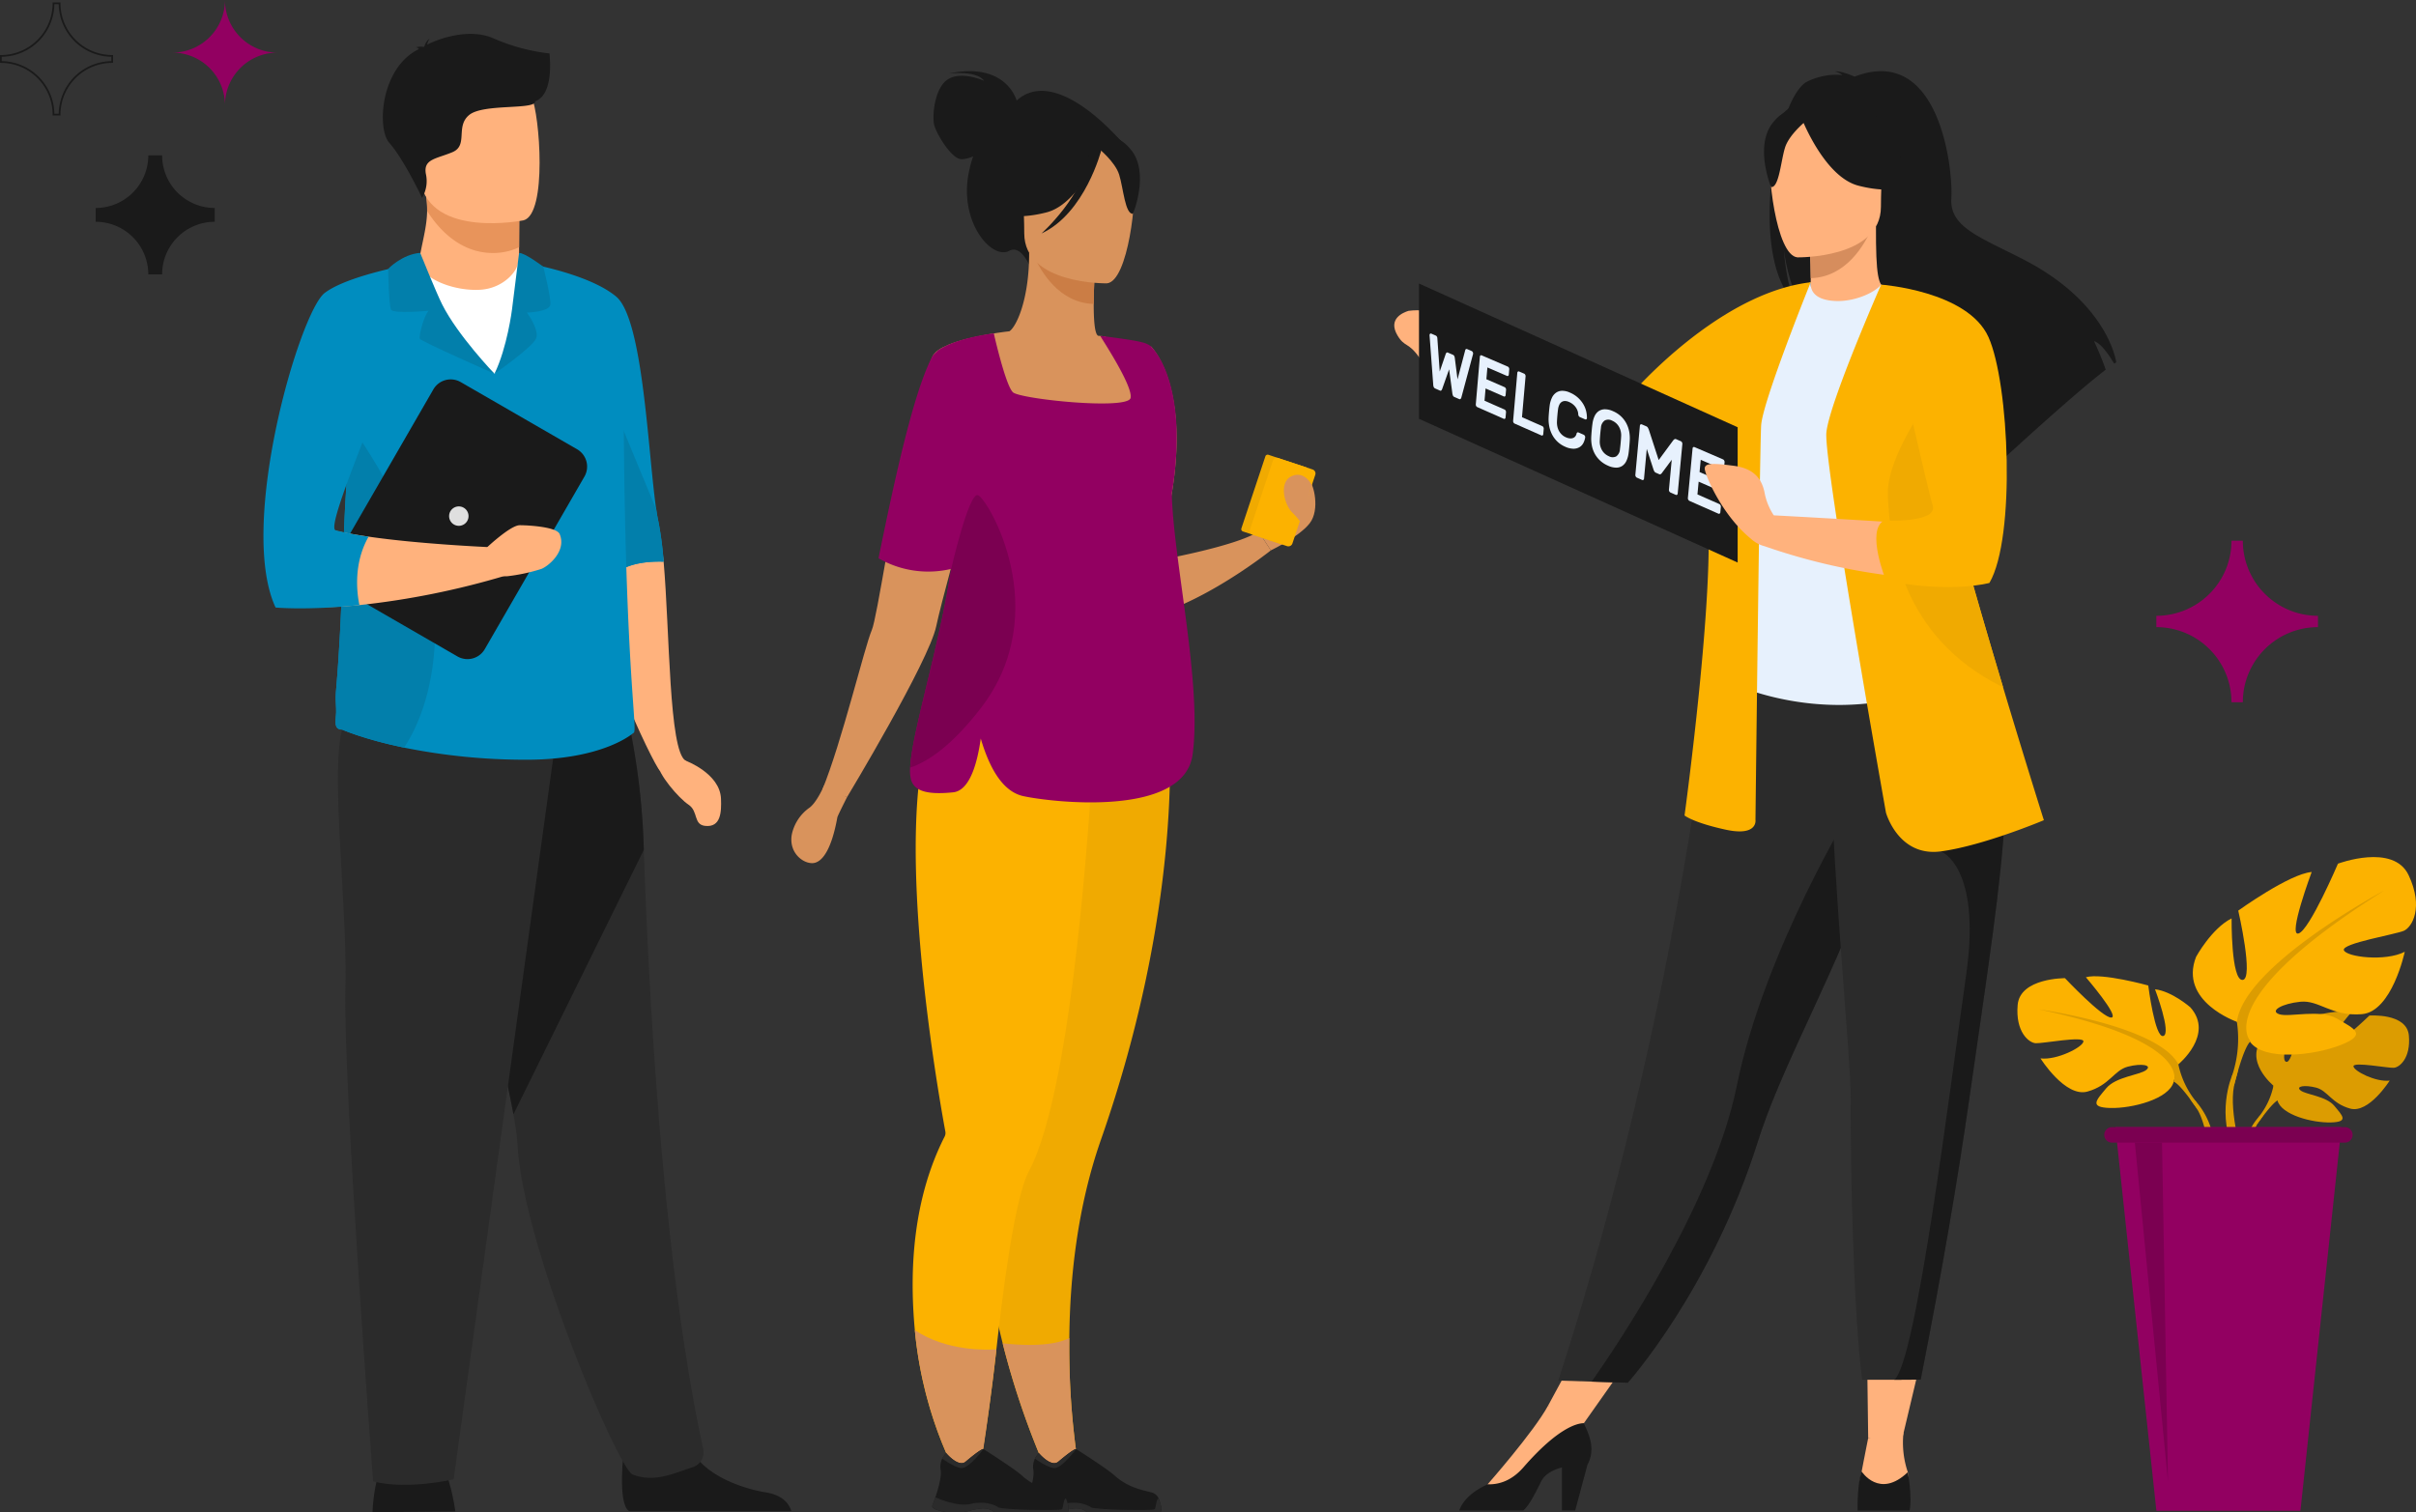 <svg xmlns="http://www.w3.org/2000/svg" width="684.258" height="428.393" viewBox="0 0 684.258 428.393">
  <rect x="0" y="0" width="684.258" height="428.393" fill="#333333" stroke="none"/>
  <g id="company-information" transform="translate(-140.75 -433.456)">
    <g id="Group_178" data-name="Group 178" transform="translate(141 433.456)">
      <path id="Path_31" data-name="Path 31" d="M169.706,97.6h3.913a14.9,14.9,0,0,0,14.9,14.9v3.913a14.9,14.9,0,0,0-14.9,14.9h-3.913a14.9,14.9,0,0,0-14.9-14.9v-3.913A14.9,14.9,0,0,0,169.706,97.6Z" transform="translate(-127.953 -53.581)" fill="#1a1a1a"/>
      <path id="Path_32" data-name="Path 32" d="M154.855,73.775h1.73a14.9,14.9,0,0,0,14.9,14.9v1.729a14.9,14.9,0,0,0-14.9,14.9h-1.73a14.9,14.9,0,0,0-14.9-14.9V88.678A14.9,14.9,0,0,0,154.855,73.775Z" transform="translate(-139.954 -72.838)" fill="none" stroke="#1a1a1a" stroke-miterlimit="10" stroke-width="0.5"/>
      <path id="Path_33" data-name="Path 33" d="M181.711,73.257h0a14.9,14.9,0,0,0,14.9,14.9h0a14.9,14.9,0,0,0-14.9,14.9h0a14.9,14.9,0,0,0-14.9-14.9h0A14.9,14.9,0,0,0,181.711,73.257Z" transform="translate(-118.249 -73.257)" fill="#920061"/>
    </g>
    <path id="Path_315" data-name="Path 315" d="M426.443,320.675h3.208a21.282,21.282,0,0,0,21.283,21.28v3.208a21.282,21.282,0,0,0-21.283,21.28h-3.208a21.28,21.28,0,0,0-21.28-21.28v-3.208A21.28,21.28,0,0,0,426.443,320.675Z" transform="translate(346.309 265.959)" fill="#920061"/>
    <g id="Group_1396" data-name="Group 1396" transform="translate(215.364 443.054)">
      <path id="Path_1994" data-name="Path 1994" d="M1057.334,1076.5l-.015,2.744s.748,8.581-9.82,9.834-18.572-3.347-18.286-9.968c.952-5.128,2-8.649,2.068-12.891a29.974,29.974,0,0,0-.376-5.139l20.475-.408,6.031.984Z" transform="translate(-984.929 -1016.051)" fill="#ffb27d"/>
      <path id="Path_1995" data-name="Path 1995" d="M1057.924,1061.657l-.078,14.844a17.332,17.332,0,0,1-7.381,1.628c-9.41,0-15.493-6.9-18.672-11.909a29.95,29.95,0,0,0-.376-5.139l20.475-.408Z" transform="translate(-985.441 -1016.051)" fill="#e8945b"/>
      <path id="Path_1996" data-name="Path 1996" d="M1057.639,1058.3s-26.223,5.3-29.271-11.084-8.485-26.73,8.13-30.806,21.039,1.569,23.387,6.789S1064.382,1056.5,1057.639,1058.3Z" transform="translate(-983.961 -1005.484)" fill="#ffb27d"/>
      <path id="Path_1997" data-name="Path 1997" d="M1065.444,1086.547s6.249,33.454,13.066,68.4c7.406,37.986,25.439,74.29,27,75.712,2.171,1.976,10.923-.562,7.36-2.72-4.748-2.874-4.472-36.548-6.215-56.379-.423-4.84-2.147-9.556-2.694-12.017-2.785-12.533-3.71-54.543-12.066-61.506S1065.444,1086.547,1065.444,1086.547Z" transform="translate(-993.317 -1022.04)" fill="#ffb27d"/>
      <path id="Path_1998" data-name="Path 1998" d="M1065.444,1086.547s3.6,19.281,8.319,43.856c1.495,7.8,3.1,16.128,4.746,24.545,6.679,13.091,12.411,21.991,14.181,20.316,3.611-3.409,9.953-3.83,13.967-3.7a98.107,98.107,0,0,0-1.463-11.275c-.221-.989-.427-2.178-.629-3.531-2.336-15.77-3.661-53.893-11.358-60.3C1084.851,1089.488,1065.444,1086.547,1065.444,1086.547Z" transform="translate(-993.317 -1022.04)" fill="#008dbf"/>
      <path id="Path_1999" data-name="Path 1999" d="M1076.269,1136.99c1.495,7.8,3.1,16.128,4.746,24.546,6.679,13.091,12.411,21.991,14.181,20.316,3.611-3.409,9.953-3.83,13.967-3.7a98.076,98.076,0,0,0-1.463-11.275c-.221-.989-.427-2.178-.629-3.531l-20.024-48.337Z" transform="translate(-995.823 -1028.627)" fill="#027fab"/>
      <path id="Path_2000" data-name="Path 2000" d="M1035.239,1542.835s-.981-7.635-3.25-12.173-16.712-1.65-16.712-1.65-2.888,2.476-3.507,14.03Z" transform="translate(-980.893 -1124.245)" fill="#1a1a1a"/>
      <path id="Path_2001" data-name="Path 2001" d="M1105.727,1539.867c-3.394-2.073-1.463-17.524-1.463-17.524s15.813-12.65,17.987-2.965,15.023,14.033,22.336,15.22c5.048.819,6.611,3.615,7.1,5.269Z" transform="translate(-1002.176 -1121.38)" fill="#1a1a1a"/>
      <path id="Path_2002" data-name="Path 2002" d="M1056.712,1365.378a72.778,72.778,0,0,1,1.161,8.542c1.47,28.672,28.566,91.978,32.62,93.508,6.273,2.368,11.722-.411,16.891-2.057a4.434,4.434,0,0,0,3.11-5.035c-11.225-51.6-15.351-125.908-16.851-169.9a199.618,199.618,0,0,0-4.562-37.465s-55.282-14.75-55.61,3.909C1033.18,1273.388,1051.782,1338.141,1056.712,1365.378Z" transform="translate(-985.915 -1059.28)" fill="#2b2b2b"/>
      <path id="Path_2003" data-name="Path 2003" d="M1056.712,1365.378l36.93-74.943a199.618,199.618,0,0,0-4.562-37.465s-55.282-14.75-55.61,3.909C1033.18,1273.388,1051.782,1338.141,1056.712,1365.378Z" transform="translate(-985.915 -1059.28)" fill="#1a1a1a"/>
      <path id="Path_2004" data-name="Path 2004" d="M1061.041,1257.777l-29.224,211.809s-12.834,3.095-22.815.62c0,0-8.555-112.65-7.843-139.885s-6.14-72.873,1.564-77.906S1061.041,1257.777,1061.041,1257.777Z" transform="translate(-977.944 -1060.114)" fill="#2b2b2b"/>
      <path id="Path_2005" data-name="Path 2005" d="M1001.519,1214.3c-.095,2.454-.654,4.535,1.8,4.57l46.053.7,26.676-3.2c1.584.028,3.728-8.926,3.626-91.556-.026-18.44-28.572-38.279-29.1-38.279l-.007.006c0,2.655-4.183,7.558-10.63,7.978-7.65.5-17.037-3.305-17.037-7.711a20.461,20.461,0,0,0-2.318,2.992c-3.819,5.564-11.513,19.133-16.424,42.751-3.878,18.653-.151,43.6-2.943,75.777C1001.01,1210.656,1001.579,1212.675,1001.519,1214.3Z" transform="translate(-978.44 -1022.038)" fill="#fff"/>
      <path id="Path_2006" data-name="Path 2006" d="M1000.023,1219.131s6.121,2.743,17.572,5.116a173.178,173.178,0,0,0,34.046,3.42c22.384.141,30.861-7.573,30.861-7.573,1.584.027-2.661-17.542-2.764-100.173-.025-18.439-29.333-33.383-29.858-33.383l-.007.006s.733,24.554-6.694,31.774c0,0-10.417-8.047-23.931-30.948-3.819,5.564-12.11,15.605-17.021,39.224-1,4.806-.4,15.987-.855,21.641-1.3,16.3-1.012,36.2-3.086,60.086-.2,2.323.1,4.388.037,6.016C998.228,1216.792,997.569,1219.1,1000.023,1219.131Z" transform="translate(-977.746 -1022.038)" fill="#008dbf"/>
      <path id="Path_2007" data-name="Path 2007" d="M1000.023,1233.052s6.121,2.743,17.572,5.116c3.6-5.494,8.143-15.409,8.771-31.034,1.064-26.423-24.037-60.451-24.037-60.451l-.957,15.474c-1.3,16.3-1.012,36.2-3.086,60.086-.2,2.323.1,4.388.037,6.016C998.228,1230.713,997.569,1233.016,1000.023,1233.052Z" transform="translate(-977.746 -1035.959)" fill="#027fab"/>
      <path id="Path_2008" data-name="Path 2008" d="M997.266,1181.679l28.213-48.867a5.673,5.673,0,0,1,7.748-2.075l32.962,19.031a5.672,5.672,0,0,1,2.077,7.748l-28.214,48.867a5.672,5.672,0,0,1-7.748,2.075l-32.962-19.03A5.672,5.672,0,0,1,997.266,1181.679Z" transform="translate(-977.36 -1032.092)" fill="#1a1a1a"/>
      <path id="Path_2009" data-name="Path 2009" d="M978.588,1183.308s6,2.176,20.976.638a228.489,228.489,0,0,0,41.173-8.291l-4.772-8.149s-19.51-.86-33.8-2.953c-3.558-.519-8.1-1.286-10.634-1.964-3.107-.832,13.626-39.747,21.406-62.732,1.857-5.484,3.278-10.052,3.909-12.964,0,0-1.359.22-3.494.64-6.056,1.194-16.581,6.988-21.821,10.95C984.445,1103.841,967.737,1159.956,978.588,1183.308Z" transform="translate(-972.387 -1022.12)" fill="#ffb27d"/>
      <path id="Path_2010" data-name="Path 2010" d="M1053.953,1189.919s6.61-6.19,9.164-6.19,10.442.469,11.314,2.484c2.058,4.748-3.075,9.073-5.178,9.9a50.469,50.469,0,0,1-9.592,2.062C1057.408,1198.378,1051.849,1197.141,1053.953,1189.919Z" transform="translate(-990.549 -1044.534)" fill="#ffb27d"/>
      <path id="Path_2011" data-name="Path 2011" d="M975.029,1184.8s8.762.855,23.741-.683c-.827-4.07-1.594-12.018,2.6-19.392a85.376,85.376,0,0,1-9.322-1.8c-3.107-.832,13.265-37.471,21.045-60.456a101.7,101.7,0,0,0,0-14.849l-.536.081c-6.056,1.194-18.364,4-23.6,7.966C981.869,1101.026,964.179,1161.446,975.029,1184.8Z" transform="translate(-971.594 -1022.289)" fill="#008dbf"/>
      <path id="Path_2012" data-name="Path 2012" d="M1047.664,1117.576s-20.838-9.182-21.148-9.9,1.031-6.293,2.475-7.943c0,0-10.006.928-10.625-.31s-.825-11.555-.825-11.555,3.92-4.126,9.079-4.539c0,0,4.516,11.2,6.189,14.546C1037.245,1106.744,1047.664,1117.576,1047.664,1117.576Z" transform="translate(-982.229 -1021.294)" fill="#027fab"/>
      <path id="Path_2013" data-name="Path 2013" d="M1061.688,1099.433s-1.341,10.729-4.952,18.156c0,0,10.883-7.583,11.812-10.058s-2.631-7.273-2.631-7.273,6.5-.154,6.654-2.321-2.012-10.677-2.012-10.677-5.314-4.029-6.862-3.874Z" transform="translate(-991.301 -1021.307)" fill="#027fab"/>
      <path id="Path_2014" data-name="Path 2014" d="M1062.8,1008.16a54.951,54.951,0,0,1-15.939-4.312c-7-3.044-15.833.308-18.7,1.818a4.256,4.256,0,0,1,.7-1.725,3.848,3.848,0,0,0-1.477,2.189c-.132.1-.192.164-.158.188a4.937,4.937,0,0,0-2.4.154s.656-.093.891.329a.414.414,0,0,0,.1.115c-10.92,5.277-11.929,22.536-8.415,26.529,4.229,4.8,9.3,15.625,9.3,15.625a9.277,9.277,0,0,0,1.081-6.785c-.769-4.229,2.882-4.229,7.495-6.151s.769-7.3,4.8-10.57,18.835-1.345,18.642-3.844C1064.226,1019.721,1062.8,1008.723,1062.8,1008.16Z" transform="translate(-981.781 -1002.612)" fill="#1a1a1a"/>
      <path id="Path_2015" data-name="Path 2015" d="M1042.765,1176.795a2.75,2.75,0,1,1-2.75,2.751A2.751,2.751,0,0,1,1042.765,1176.795Z" transform="translate(-987.431 -1042.929)" fill="#dfdfdf"/>
      <path id="Path_2027" data-name="Path 2027" d="M1124.755,1270.237s9.75,3.563,10.031,10.782c.147,3.766-.023,8.185-4.5,7.688-3.375-.376-1.876-4.125-4.689-6s-8.624-8.626-8.812-11.813S1124.755,1270.237,1124.755,1270.237Z" transform="translate(-1005.2 -1064.337)" fill="#ffb27d"/>
    </g>
    <g id="Group_1410" data-name="Group 1410" transform="translate(364.871 453.624)">
      <path id="Path_2058" data-name="Path 2058" d="M1821.364,1053.79c3.916-2.4,10.169.467,10.169.467-2.162-3.039-10.053-2.046-10.053-2.046,15.716-3.343,19,6.705,19.269,7.646,11.4-10.288,29.652,11.643,29.652,11.643l-26.191,34.718s-2.39-5.522-5.546-3.8c-4.92,2.689-14.438-8.191-11.4-22.5a37.757,37.757,0,0,1,1.164-4.258,8.476,8.476,0,0,1-3.267.809c-2.863,0-7.189-7.306-7.773-9.761S1817.447,1056.185,1821.364,1053.79Z" transform="translate(-1776.941 -1051.533)" fill="#1a1a1a"/>
      <path id="Path_2061" data-name="Path 2061" d="M1879.61,1223.85c17.671.538,43.108-19.81,43.108-19.81l-3.481-5.354c-6.425,4.281-29.184,8.3-29.184,8.3,1.594-5.15,2.816-9.912,3.723-14.306,6.177-29.859-2.044-42.759-4.437-45.759a7.424,7.424,0,0,0-.622-.711s-.073.209-.206.606c-.294.856-.876,2.583-1.646,4.96C1881.116,1169.485,1864.843,1223.4,1879.61,1223.85Z" transform="translate(-1786.918 -1068.288)" fill="#d9935c"/>
      <path id="Path_2062" data-name="Path 2062" d="M1815.83,1246.623c8.195-18.379,12.116-23.577,12.252-29.359.109-4.574-2.147-9.508-6.526-21.606a45.008,45.008,0,0,1-2.181-8.746c-3.464-23.325,10.023-48.539,18.406-50.255,2.332-.616,6.287-9.042,6.238-22.616l1.051.207,17.652,3.495s-.4,5.556-.414,10.789c-.012,4.361.252,8.495,1.24,9.016,1.271.114,2.02.191,2.02.191s14.718,20.44,15.956,39.451-11.786,27.268.1,65.259C1893.756,1281.246,1811.3,1256.779,1815.83,1246.623Z" transform="translate(-1776.666 -1062.595)" fill="#d9935c"/>
      <path id="Path_2063" data-name="Path 2063" d="M1869.048,1117.786s-.4,5.556-.414,10.789c-9.877-.278-15.1-9.289-17.237-14.284Z" transform="translate(-1782.992 -1062.639)" fill="#cb7d45"/>
      <path id="Path_2064" data-name="Path 2064" d="M1847.768,1104.157s-5.176-8.178-6.419-15.172c-.887-4.993,1.656-23.5,20.255-20.837a25.277,25.277,0,0,1,10.479,3.963c4.038,2.727,9.866,8.615,3.349,24.765l-1.692,5.456Z" transform="translate(-1781.187 -1054.427)" fill="#1a1a1a"/>
      <path id="Path_2065" data-name="Path 2065" d="M1871.767,1116.079s-23.371.385-23.388-14.172-3.043-24.312,11.878-25.174,17.827,4.691,19.013,9.548S1877.845,1115.6,1871.767,1116.079Z" transform="translate(-1782.412 -1055.977)" fill="#d9935c"/>
      <path id="Path_2066" data-name="Path 2066" d="M1869.286,1075.556s-6.4,17.079-16.219,19.6-14.081-.105-14.081-.105a90.085,90.085,0,0,0,5.255-19.231S1864.458,1067.427,1869.286,1075.556Z" transform="translate(-1780.796 -1055.157)" fill="#1a1a1a"/>
      <path id="Path_2067" data-name="Path 2067" d="M1873.874,1077.405s4.778,3.813,5.943,7.52,1.69,11.338,3.913,11.079c0,0,4.82-11.609-.6-18.175C1877.389,1070.865,1873.874,1077.405,1873.874,1077.405Z" transform="translate(-1786.97 -1055.618)" fill="#1a1a1a"/>
      <path id="Path_2068" data-name="Path 2068" d="M1839.878,1452.544a230.883,230.883,0,0,0,14.73,41.321l7.707-.534a217.943,217.943,0,0,1-3.562-42.273c.153-16.984,2.253-37.056,8.964-56.22,23.06-65.86,19.334-113.791,19.334-113.791l-43.365,5.072-2.02.238c-.181,19.915-.7,46.955-1.145,68.1-.4,19.016-.747,33.261-.747,33.261C1831.436,1405.672,1834.465,1431.018,1839.878,1452.544Z" transform="translate(-1780.02 -1092.151)" fill="#f0aa01"/>
      <path id="Path_2069" data-name="Path 2069" d="M1778.938,1270.915l7.016,2.1s23.144-38.4,25.249-48.394c.686-3.253,2.37-9.763,4.333-17.056,4.065-15.1,9.309-33.586,9.309-33.586l1.727-7.482,5.893-25.515s-11.281,1.153-17.88,3.912c-2.184.912-3.852,2-4.433,3.277-4.848,10.659-9.687,37.558-13.089,56.747-1.9,10.694-3.342,19-4.1,20.755C1790.862,1230.585,1784.432,1257.588,1778.938,1270.915Z" transform="translate(-1770.169 -1067.364)" fill="#d9935c"/>
      <path id="Path_2070" data-name="Path 2070" d="M1810.65,1446.845c2.494,26.61,13.472,43.818,13.472,43.818l3.681,2.676s3.484-18.748,5.951-41.053c2.35-21.2,5.57-43.634,9.213-50.482,14.462-27.156,18.815-129.673,18.815-129.673l-43.968-2.182c-4.421,7.434-6.35,19.628-6.806,33.491-1.157,34.987,7.068,80.609,8.3,87.208a.027.027,0,0,0,0,.016,2.306,2.306,0,0,1-.289,1.475C1810.272,1409.455,1809.007,1429.266,1810.65,1446.845Z" transform="translate(-1775.672 -1090.187)" fill="#fcb200"/>
      <path id="Path_2071" data-name="Path 2071" d="M1871.308,1077.7s-4.559,17.884-16.951,23.613c0,0,12.392-10.989,13.443-22.8S1871.308,1077.7,1871.308,1077.7Z" transform="translate(-1783.516 -1055.341)" fill="#1a1a1a"/>
      <path id="Path_2072" data-name="Path 2072" d="M1777.55,1297.433s-2.133,5.026-4.354,6.429a12.43,12.43,0,0,0-4.792,7.482c-.847,4.978,2.969,8.065,5.773,8.065s5.488-3.825,7.137-12.96c.091-.5,2.753-5.743,2.753-5.743Z" transform="translate(-1768.283 -1095.051)" fill="#d9935c"/>
      <path id="Path_2073" data-name="Path 2073" d="M1807.245,1264.8a10.457,10.457,0,0,0,.273,3.514c.936,2.945,4.149,4.285,11.916,3.482,4.747-.495,6.863-8.451,7.807-15.237q4.278,14.566,12,16.305c7.53,1.675,45.514,6.293,48-11.764,2.735-19.859-5.453-55.024-5.9-73.983a93.816,93.816,0,0,0,1.377-17.57c-.318-13.507-4.281-21.077-7.328-24.125-.864-.662-1.728-1.077-5.194-1.671-1.77-.3-4.225-.65-7.7-1.108a13.126,13.126,0,0,0-1.388-.109c.643,1.149,9.246,14.176,8.575,17.526-.7,3.507-31.212.349-33.317-1.579s-5.434-16.7-5.434-16.7-10.8,1.181-16.089,5.025c0,0,.021.024.057.068a4.438,4.438,0,0,0-1.389,1.461c-5.639,10.735-11.269,37.827-15.229,57.152a28.144,28.144,0,0,0,20.586,3.016C1815.466,1230.766,1807.751,1254.662,1807.245,1264.8Z" transform="translate(-1773.592 -1067.505)" fill="#920061"/>
      <path id="Path_2074" data-name="Path 2074" d="M1929.055,1206.894c.268-.671,3.615-10.577,6.158-11.916s7.229-2.811,8.3-2.276,3.079,8.032,0,11.914-10.976,7.631-10.976,7.631Z" transform="translate(-1796.736 -1076.496)" fill="#d9935c"/>
      <g id="Group_1407" data-name="Group 1407" transform="translate(127.428 108.636)">
        <path id="Path_2076" data-name="Path 2076" d="M1923.576,1205.283l10.714,3.568a.678.678,0,0,0,.859-.431l6.8-20.431a.68.68,0,0,0-.43-.859l-10.715-3.568a.679.679,0,0,0-.858.43l-6.8,20.431A.679.679,0,0,0,1923.576,1205.283Z" transform="translate(-1923.112 -1183.529)" fill="#f0aa01"/>
        <path id="Path_2077" data-name="Path 2077" d="M1926.882,1206.4l9.718,3.237a1.205,1.205,0,0,0,1.523-.762l6.471-19.437a1.2,1.2,0,0,0-.762-1.522l-9.718-3.236a1.2,1.2,0,0,0-1.522.762l-6.472,19.435A1.2,1.2,0,0,0,1926.882,1206.4Z" transform="translate(-1923.633 -1183.722)" fill="#fcb200"/>
      </g>
      <path id="Path_2078" data-name="Path 2078" d="M1810.783,1484.883c2.494,26.61,13.472,43.818,13.472,43.818l3.748,3.413s3.417-19.484,5.884-41.79C1831.288,1490.514,1819.835,1490.931,1810.783,1484.883Z" transform="translate(-1775.805 -1128.225)" fill="#d9935c"/>
      <path id="Path_2079" data-name="Path 2079" d="M1841.012,1489.1a230.88,230.88,0,0,0,14.73,41.321l7.707-.534a217.941,217.941,0,0,1-3.562-42.273C1857.273,1488.932,1851.875,1490.27,1841.012,1489.1Z" transform="translate(-1781.155 -1128.708)" fill="#d9935c"/>
      <g id="Group_1408" data-name="Group 1408" transform="translate(66.15 390.341)">
        <path id="Path_2080" data-name="Path 2080" d="M1852.658,1543.643h4.92c1.648-.259,2.866-.736,4.556-.956,2.567-.337,3.749.715,3.983.956.031.033.046.05.046.05h20.9c.526-.75.021-2.489-.474-3.77a2.971,2.971,0,0,0-1.956-1.788c-2.216-.641-6.586-1.214-10.588-4.836-2.251-2.033-10.87-7.481-10.87-7.481l-.047-.009c-.189,0-1.09.279-5.011,3.591-2.026,1.707-5.48-2.413-5.48-2.413a4.912,4.912,0,0,0-1.134,1.536,5.2,5.2,0,0,0-.449,3.209c.312,1.883-.694,5.383-1.5,7.75-.487,1.434-.9,2.452-.9,2.452S1848.425,1543.115,1852.658,1543.643Z" transform="translate(-1848.657 -1525.809)" fill="#1a1a1a"/>
        <path id="Path_2081" data-name="Path 2081" d="M1852.115,1528.522c1.176.827,3.655,2.458,5.3,2.672,2.219.291,6.372-5.377,6.372-5.377l-.047-.009c-.189,0-1.09.279-5.011,3.591-2.026,1.707-5.48-2.413-5.48-2.413A4.912,4.912,0,0,0,1852.115,1528.522Z" transform="translate(-1849.269 -1525.809)" fill="#2b2b2b"/>
        <path id="Path_2082" data-name="Path 2082" d="M1852.658,1546.583h4.92c1.648-.259,2.866-.736,4.556-.956,2.567-.337,3.749.715,3.983.956.031.033.046.05.046.05h20.9c.526-.75.021-2.489-.474-3.77-.634-.565-.813,2.451-1.164,2.932s-17.051.175-18.015-.526-3.857-1.928-7.89-.964c-3.51.839-8.682-1.311-9.963-1.883-.487,1.434-.9,2.452-.9,2.452S1848.425,1546.055,1852.658,1546.583Z" transform="translate(-1848.657 -1528.749)" fill="#2b2b2b"/>
      </g>
      <g id="Group_1409" data-name="Group 1409" transform="translate(39.895 390.341)">
        <path id="Path_2083" data-name="Path 2083" d="M1820.756,1543.643h4.92c1.649-.259,2.864-.736,4.555-.956,2.567-.337,3.749.715,3.984.956.031.033.045.05.045.05h20.9c.527-.75.021-2.489-.473-3.77a2.975,2.975,0,0,0-1.956-1.788c-2.217-.641-6.587-1.214-10.588-4.836-2.253-2.033-10.871-7.481-10.871-7.481l-.045-.009c-.191,0-1.091.279-5.012,3.591-2.027,1.707-5.481-2.413-5.481-2.413a4.931,4.931,0,0,0-1.133,1.536,5.192,5.192,0,0,0-.448,3.209c.312,1.883-.695,5.383-1.5,7.75-.487,1.434-.9,2.452-.9,2.452S1816.523,1543.115,1820.756,1543.643Z" transform="translate(-1816.756 -1525.809)" fill="#1a1a1a"/>
        <path id="Path_2084" data-name="Path 2084" d="M1820.214,1528.522c1.175.827,3.654,2.458,5.3,2.672,2.22.291,6.373-5.377,6.373-5.377l-.045-.009c-.191,0-1.09.279-5.012,3.591-2.027,1.707-5.481-2.413-5.481-2.413A4.932,4.932,0,0,0,1820.214,1528.522Z" transform="translate(-1817.368 -1525.809)" fill="#2b2b2b"/>
        <path id="Path_2085" data-name="Path 2085" d="M1820.756,1546.583h4.92c1.649-.259,2.864-.736,4.555-.956,2.567-.337,3.749.715,3.984.956.031.033.045.05.045.05h20.9c.527-.75.021-2.489-.473-3.77-.635-.565-.814,2.451-1.164,2.932s-17.051.175-18.016-.526-3.858-1.928-7.89-.964c-3.51.839-8.683-1.311-9.963-1.883-.487,1.434-.9,2.452-.9,2.452S1816.523,1546.055,1820.756,1546.583Z" transform="translate(-1816.756 -1528.749)" fill="#2b2b2b"/>
      </g>
      <path id="Path_2086" data-name="Path 2086" d="M1809.172,1274.649c5.217-1.742,11.912-6.377,19.952-16.767,21.285-27.51,1.807-59.839-.8-60.441s-7.527,20.916-7.527,20.916C1817.393,1240.613,1809.678,1264.51,1809.172,1274.649Z" transform="translate(-1775.52 -1077.353)" fill="#7b0051"/>
      <path id="Path_2088" data-name="Path 2088" d="M1945.659,1193.328s-2.008-4.15-5.69-2.475-2.074,7.964.068,10.173a21.638,21.638,0,0,1,2.744,3.213Z" transform="translate(-1798.279 -1076.118)" fill="#d9935c"/>
    </g>
    <g id="Group_1383" data-name="Group 1383" transform="translate(712.116 676.264)">
      <g id="Group_1380" data-name="Group 1380" transform="translate(0)">
        <g id="Group_1375" data-name="Group 1375" transform="translate(63.917 43.719)">
          <path id="Path_1943" data-name="Path 1943" d="M2677.526,1382.4s-8.658-7.086-2.878-13.6c0,0,4.385-3.85,8.434-4.322,0,0-3.981,10.53-1.976,11.15s3.591-12.054,3.591-12.054,10.987-3.076,14.893-1.988c0,0-8.166,9.525-6.069,9.632s11.161-8.682,11.161-8.682,10.614-.81,11.189,5.636-2.66,9.047-4.266,9.159-11.452-1.766-11.422-.439,6.329,4.559,10.251,4.065c0,0-5.9,9.4-11.188,7.93s-6.367-5.093-9.654-5.94-5.88-.382-4.373.81,7.254,1.589,9.539,4.354,4.215,4.561-.965,4.7-14.038-2.091-15.151-6.254Z" transform="translate(-2668.916 -1361.355)" fill="#dc9c01"/>
          <g id="Group_1374" data-name="Group 1374" transform="translate(0 7.902)">
            <path id="Path_1944" data-name="Path 1944" d="M2717.278,1371.782s-28.459,3.945-33.261,13.141a20.753,20.753,0,0,1-4.221,8.9l-.34,1.922s4.257-6.143,5.954-6.767C2685.409,1388.98,2680.6,1379.56,2717.278,1371.782Z" transform="translate(-2675.407 -1371.782)" fill="#dc9c01"/>
            <path id="Path_1945" data-name="Path 1945" d="M2731.349,1400.555a18.032,18.032,0,0,0-4.261,13.66l1.118-.1s.462-8.635,3.386-12.5S2731.349,1400.555,2731.349,1400.555Z" transform="translate(-2726.96 -1378.513)" fill="#dc9c01"/>
          </g>
        </g>
        <g id="Group_1377" data-name="Group 1377" transform="translate(0 33.761)">
          <path id="Path_1946" data-name="Path 1946" d="M2796.875,1373.162s10.266-8.418,3.4-16.136c0,0-5.2-4.564-10.01-5.119,0,0,4.735,12.49,2.356,13.228s-4.273-14.3-4.273-14.3-13.041-3.638-17.673-2.342c0,0,9.7,11.292,7.212,11.422s-13.125-11.153-13.125-11.153-12.722-.088-13.4,7.563,3.166,10.73,5.072,10.862,13.586-2.106,13.553-.532-7.507,5.415-12.159,4.833c0,0,7,11.144,13.282,9.4s7.55-6.051,11.449-7.059,6.978-.459,5.19.957-8.6,1.893-11.313,5.176-5,5.417,1.15,5.577,16.654-2.5,17.971-7.437Z" transform="translate(-2751.285 -1348.215)" fill="#fcb200"/>
          <g id="Group_1376" data-name="Group 1376" transform="translate(6.11 9.389)">
            <path id="Path_1947" data-name="Path 1947" d="M2751.735,1360.605s33.771,4.652,39.479,15.557a24.638,24.638,0,0,0,5.018,10.557l.23,1.292.177.989s-4.727-7.158-6.741-7.9C2789.9,1381.1,2795.256,1369.795,2751.735,1360.605Z" transform="translate(-2751.735 -1360.605)" fill="#dc9c01"/>
            <path id="Path_1948" data-name="Path 1948" d="M2747.144,1394.694a21.393,21.393,0,0,1,5.071,16.2l-1.328-.114s-.555-10.245-4.03-14.829S2747.144,1394.694,2747.144,1394.694Z" transform="translate(-2702.647 -1368.58)" fill="#dc9c01"/>
          </g>
        </g>
        <g id="Group_1379" data-name="Group 1379" transform="translate(49.676)">
          <path id="Path_1949" data-name="Path 1949" d="M2682.568,1350.333s-16.531-5.74-11.552-18.415c0,0,4.363-8.014,10.055-10.889,0,0-.173,17.607,3.106,17.437s-1.223-19.633-1.223-19.633,14.477-10.437,20.8-10.943c0,0-6.857,18.385-3.721,17.413s11.159-19.771,11.159-19.771,15.7-5.9,20.018,3.259.967,14.716-1.331,15.745-17.766,3.579-17.008,5.511,11.751,3.284,17.242.445c0,0-3.594,16.976-12.154,17.674s-12.094-4.05-17.377-3.522-8.84,2.609-5.985,3.547,11.506-1.575,16.353,1.254,8.646,4.426,1.115,7.422-21.89,4.638-25.767-.875S2682.568,1350.333,2682.568,1350.333Z" transform="translate(-2670.081 -1303.663)" fill="#fcb200"/>
          <g id="Group_1378" data-name="Group 1378" transform="translate(9.272 9.455)">
            <path id="Path_1950" data-name="Path 1950" d="M2725.079,1316.14s-39.662,21.126-41.759,37.215a32.474,32.474,0,0,1-1.4,15.345l.536,3.007s2.589-11.008,4.744-12.839C2687.2,1358.867,2675.421,1347.318,2725.079,1316.14Z" transform="translate(-2680.106 -1316.14)" fill="#dc9c01"/>
            <path id="Path_1951" data-name="Path 1951" d="M2737.132,1384.792s-4.735,11.013,1.1,22.352l1.59-.746s-3.975-12.927-1.763-20.178S2737.132,1384.792,2737.132,1384.792Z" transform="translate(-2735.32 -1332.232)" fill="#dc9c01"/>
          </g>
        </g>
      </g>
      <path id="Path_1958" data-name="Path 1958" d="M2709.559,1513.3h40.8l11.616-108.677h-64.031Z" transform="translate(-2670.197 -1328.116)" fill="#920061"/>
      <path id="Path_1959" data-name="Path 1959" d="M2770.463,1411.681l1.693,95.972-9.386-95.972Z" transform="translate(-2729.504 -1330.793)" fill="#7b0051"/>
      <path id="Path_1960" data-name="Path 1960" d="M2695.947,1409h65.971a2.19,2.19,0,0,0,2.19-2.189h0a2.19,2.19,0,0,0-2.19-2.189h-65.971a2.19,2.19,0,0,0-2.19,2.189h0A2.19,2.19,0,0,0,2695.947,1409Z" transform="translate(-2669.159 -1328.116)" fill="#7b0051"/>
    </g>
    <g id="Group_1386" data-name="Group 1386" transform="translate(535.628 453.624)">
      <path id="Path_1961" data-name="Path 1961" d="M2556.137,1488.967l-6.452,27.172-9.664-.055-.354-27.117Z" transform="translate(-2405.792 -1128.872)" fill="#ffb27d"/>
      <path id="Path_1962" data-name="Path 1962" d="M2453.4,1489.551l-18.356,26.013-7.155-9.186,11.048-20.4Z" transform="translate(-2384.34 -1128.298)" fill="#ffb27d"/>
      <path id="Path_1963" data-name="Path 1963" d="M2516.029,1046.382a18.72,18.72,0,0,1,10.13-1.938,4.74,4.74,0,0,0-2.136-1.014c1.734-.257,5.6,1.462,5.6,1.462,24.119-9.294,27.911,26.221,27.4,34.473s8.1,10.945,20.654,17.446c23.944,12.4,26.048,29.014,26.048,29.014-.187.11-.382.235-.589.378-1.187-2.012-3.633-5.792-5.7-6.362a84.918,84.918,0,0,1,3.317,8.08c-7.063,5.373-20.278,17.279-29.487,25.721a13.528,13.528,0,0,0-.628-5.229l-1.138,6.852c-4.928,4.53-8.326,7.718-8.326,7.718.609-6.668-30.156-41.855-46.207-52.392-3.907-5.752-5.3-15.915-5.4-16.715.675,8.057,2.054,12.577,3.286,15.122C2499.273,1096.486,2507.186,1051.406,2516.029,1046.382Z" transform="translate(-2399.245 -1043.353)" fill="#1a1a1a"/>
      <path id="Path_1964" data-name="Path 1964" d="M2518.394,1121.56c-.08.036,7.749,4.1,13.639,2.491,5.541-1.511,9.16-8.694,9.084-8.71-2.347-.466-3.023-3.691-2.974-17.545l-1.06.209-17.834,3.531s.406,5.612.418,10.9C2519.679,1116.876,2519.41,1121.086,2518.394,1121.56Z" transform="translate(-2401.709 -1053.802)" fill="#ffb27d"/>
      <path id="Path_1965" data-name="Path 1965" d="M2519.453,1101.588s.406,5.612.418,10.9c9.979-.282,15.255-9.385,17.416-14.431Z" transform="translate(-2401.912 -1053.851)" fill="#d68d5d"/>
      <path id="Path_1966" data-name="Path 1966" d="M2536.461,1086.951s5.23-8.263,6.485-15.328c.9-5.046-1.673-23.744-20.463-21.051a25.524,25.524,0,0,0-10.588,4c-4.079,2.755-9.968,8.7-3.384,25.021l1.711,5.512Z" transform="translate(-2399.245 -1044.688)" fill="#1a1a1a"/>
      <path id="Path_1967" data-name="Path 1967" d="M2431.49,1453.821l9.455.29,10.232.313s23.635-26.315,36.894-68.5q.464-1.47.98-2.978c7.255-21.156,22.3-47.712,30.223-71.749,1.263-3.828,2.4-7.432,3.412-10.843.325-1.092.643-2.165.944-3.222,5.841-20.3,7.533-33.622,9.092-47.861l-57.237.459S2466.243,1346.955,2431.49,1453.821Z" transform="translate(-2385.032 -1082.872)" fill="#2b2b2b"/>
      <path id="Path_1968" data-name="Path 1968" d="M2493.877,1191.517c.143,27.237-4,38.923-4,38.923s24.507,12.451,53.634,3.286c.344-.109,21.332-5.288,21.332-5.288-.488-1.1-7.917-18.838-8.391-19.85-6.15-13.206-4.939-19.862-5.669-23.923a86.32,86.32,0,0,1-.708-22.819,183.081,183.081,0,0,1,7.064-35.836c-7.937-1.805-15.575-4.894-23.836-7.992-1.9,2.366-7.5,4.757-12.54,4.644-5.8-.128-7.615-2.581-7.4-5.345-6.182,3.44-11.1,6.713-11.1,6.713-5.255,9.128-15.912,17.992-16.684,31.994C2485.393,1159.467,2493.872,1190.754,2493.877,1191.517Z" transform="translate(-2395.411 -1057.548)" fill="#e7f1fd"/>
      <path id="Path_1969" data-name="Path 1969" d="M2554.721,1201.656c2.5,3.54,7.3,25.064,19.233,27.77-6.15-15.34-10.82-22.067-11.549-26.782a116.275,116.275,0,0,1-.708-26.507c-4-7-6.976-11.8-6.976-11.8-.314-1.132-6.35-19.793-8.283-3.113S2551.926,1197.693,2554.721,1201.656Z" transform="translate(-2407.031 -1064.649)" fill="#5f9aa8"/>
      <path id="Path_1970" data-name="Path 1970" d="M2513.461,1099.159s23.613.39,23.627-14.318,3.076-24.563-12-25.433-18.01,4.738-19.21,9.646S2507.32,1098.678,2513.461,1099.159Z" transform="translate(-2399.254 -1046.417)" fill="#ffb27d"/>
      <path id="Path_1971" data-name="Path 1971" d="M2506.2,1060.069c3.644-4.417,6.4-3.456,7.946-2.13,5.1-7.624,26.325,2.6,26.325,2.6a97.33,97.33,0,0,0,4.094,17.4s-4.3,2.659-14.225.108c-7.808-2.008-13.474-13.121-15.534-17.765-1.4,1.248-4.367,4.133-5.255,6.957-1.177,3.745-1.706,11.455-3.954,11.194C2505.594,1078.432,2500.724,1066.7,2506.2,1060.069Z" transform="translate(-2398.87 -1045.61)" fill="#1a1a1a"/>
      <path id="Path_1972" data-name="Path 1972" d="M2549.5,1520.713a26.186,26.186,0,0,0,1.23,11.14s1.582,7.206-5.515,7.34-8.838-.536-8.035-4.955,2.332-12.062,2.332-12.062Z" transform="translate(-2405.279 -1134.964)" fill="#ffb27d"/>
      <path id="Path_1973" data-name="Path 1973" d="M2536.39,1545.332l.023.016H2551.1l.024-.016c.8-3.77-.51-10.87-.51-10.87-8.037,7.684-13.067-.192-13.067-.192C2536.239,1537.556,2536.39,1545.332,2536.39,1545.332Z" transform="translate(-2405.162 -1137.566)" fill="#1a1a1a"/>
      <path id="Path_1974" data-name="Path 1974" d="M2406.72,1533.476s13.085-14.861,17.1-22.251l9.73,4.985-21.75,20.426-5.089-.669Z" transform="translate(-2380.276 -1133.143)" fill="#ffb27d"/>
      <path id="Path_1975" data-name="Path 1975" d="M2396.788,1542.057h18.156c1.6-1.44,3.124-4.343,4.992-8.149,1.069-2.181,3.466-3.383,5.925-4.042v12.192h3.756l3.479-12.964c2.316-4.343.576-8.326-1.053-11.758-1.9,0-7.394,1.366-17.061,12.473-3.177,3.648-6.683,4.95-10.168,4.841a.9.9,0,0,1-.144.077C2399.166,1537.249,2397.372,1540.353,2396.788,1542.057Z" transform="translate(-2378.371 -1134.316)" fill="#1a1a1a"/>
      <path id="Path_1976" data-name="Path 1976" d="M2397.292,1134.7s15.5,8.667,21.036,11.166c1.969.887,5.536,2.547,9.181,4.25,2.2,1.027,4.427,2.074,6.354,2.98a7.989,7.989,0,0,0,9.466-2.042c8.392-9.8,30.111-31.038,52.542-33.7l.078-.034-.01.025.029,0-.124.242c-1.26,3.135-13.556,33.857-13.938,40.337-.4,6.829-1.606,111.687-1.606,111.687s.8,4.82-8.438,2.811-11.65-4.017-11.65-4.017,8.839-64.683,6.427-87.181a50.081,50.081,0,0,1,.941-14.5c-13.66,8.274-29.767,11.955-29.767,11.955a135.555,135.555,0,0,1-15.342-8.4,96.392,96.392,0,0,1-12.936-10.409c-5.405-4.955-14.7-16.924-14.7-16.924Z" transform="translate(-2377.996 -1057.548)" fill="#fcb200"/>
      <path id="Path_1977" data-name="Path 1977" d="M2443.19,1463.959l10.232.313s23.635-26.315,36.893-68.5q.464-1.471.98-2.978c7.255-21.156,22.3-47.712,30.224-71.749,1.262-3.828,2.4-7.432,3.411-10.843.325-1.093.643-2.165.944-3.222l-8.429-6.4s-25.306,40.979-33.141,79.544C2477.5,1413.627,2450.244,1453.934,2443.19,1463.959Z" transform="translate(-2387.277 -1092.719)" fill="#1a1a1a"/>
      <path id="Path_1978" data-name="Path 1978" d="M2532.656,1381.138c-.144,18.754.8,61.87,3.246,79.719h9.064c5.009,0,7.509-.072,7.509-.072,6.126-31.035,10.484-56.715,13.659-78.844,2.6-18.159,4.918-33.727,6.7-47.129,1.792-13.488,3.038-24.78,3.484-34.322.068-1.5.12-2.966.147-4.384s.036-2.811.024-4.158l-49.456-4.821C2527.654,1319.986,2532.736,1370.238,2532.656,1381.138Z" transform="translate(-2403.367 -1090.136)" fill="#2b2b2b"/>
      <path id="Path_1979" data-name="Path 1979" d="M2549.225,1464.031c5.009,0,7.509-.072,7.509-.072,6.126-31.035,10.484-56.716,13.659-78.844,2.6-18.16,4.918-33.727,6.7-47.129,1.792-13.488,3.038-24.78,3.484-34.322l-18.147,10.674s11.583,4.086,7.163,35.022S2555.375,1459.652,2549.225,1464.031Z" transform="translate(-2407.626 -1093.31)" fill="#1a1a1a"/>
      <path id="Path_1980" data-name="Path 1980" d="M2542.32,1267.763s3.484,12.587,15.536,10.98,29.191-8.839,29.191-8.839-5.151-16.275-11.554-37.656c-7.754-25.885-17.352-59.255-21.876-80.3a130.26,130.26,0,0,1-2.459-14.351l-10.207-19.409s-14.7,33.47-15.506,41.907S2542.32,1267.763,2542.32,1267.763Z" transform="translate(-2403.058 -1057.714)" fill="#fcb200"/>
      <path id="Path_1981" data-name="Path 1981" d="M2546.994,1185.787c.538,13.66,3.752,40.176,32.409,54.37.076.036.153.076.23.108-7.754-25.885-17.352-59.255-21.876-80.3C2552.494,1167.829,2546.7,1178.266,2546.994,1185.787Z" transform="translate(-2407.196 -1065.732)" fill="#f0aa01"/>
      <g id="Group_1384" data-name="Group 1384" transform="translate(0 67.731)">
        <path id="Path_1982" data-name="Path 1982" d="M2378.031,1127.334c13.189-1.7,16.517,10.3,16.517,10.3l-2.462,8.239c-4.066.562-7.624-.5-10.9-5.188s-4.181-2.89-6.264-6.38C2372.1,1129.572,2376.517,1127.808,2378.031,1127.334Z" transform="translate(-2373.998 -1127.17)" fill="#ffb27d"/>
        <path id="Path_1983" data-name="Path 1983" d="M2418.329,1149.992c1.969.887,5.536,2.547,9.181,4.25-1.951,3.463-4.39,9.755-5.039,20.156a84.118,84.118,0,0,1-13.322-10.731,176.586,176.586,0,0,1-14.319-16.6l2.462-8.239S2412.793,1147.494,2418.329,1149.992Z" transform="translate(-2377.996 -1129.407)" fill="#ffb27d"/>
      </g>
      <path id="Path_1984" data-name="Path 1984" d="M2472.918,1196.836l-90.246-40.716v-38.327l90.246,40.715Z" transform="translate(-2375.663 -1057.639)" fill="#1a1a1a"/>
      <g id="Group_1385" data-name="Group 1385" transform="translate(9.999 74.321)">
        <path id="Path_1985" data-name="Path 1985" d="M2391.914,1145.455l-1.966,5.58a1.181,1.181,0,0,1-.254.415.326.326,0,0,1-.392.031l-1.357-.6a.747.747,0,0,1-.375-.371,1.64,1.64,0,0,1-.15-.593l-1.043-14.022a1.159,1.159,0,0,1,0-.172.442.442,0,0,1,.166-.337.317.317,0,0,1,.332-.03l1.237.533a.771.771,0,0,1,.308.264.973.973,0,0,1,.163.522l.668,9.422,1.709-5.009a1.069,1.069,0,0,1,.19-.305c.1-.116.246-.13.449-.043l1.38.6a.724.724,0,0,1,.411.415,2.177,2.177,0,0,1,.127.444l.778,6.11,2.171-8.232c.051-.195.132-.312.24-.352a.439.439,0,0,1,.334.014l1.256.541a.654.654,0,0,1,.309.309.815.815,0,0,1,.1.455,1.175,1.175,0,0,1-.032.161l-3.291,12.23a.809.809,0,0,1-.238.424.367.367,0,0,1-.412.023l-1.367-.6a.677.677,0,0,1-.361-.365,2.547,2.547,0,0,1-.168-.6Z" transform="translate(-2386.372 -1135.325)" fill="#e7f1fd"/>
        <path id="Path_1986" data-name="Path 1986" d="M2410.725,1158.315a.673.673,0,0,1,.313.311.818.818,0,0,1,.1.461l-.129,1.491a.437.437,0,0,1-.172.339.331.331,0,0,1-.341.023l-7.507-3.32a.657.657,0,0,1-.308-.309.814.814,0,0,1-.1-.459l1.157-13.516a.437.437,0,0,1,.171-.339.319.319,0,0,1,.339-.029l7.39,3.186a.664.664,0,0,1,.314.312.814.814,0,0,1,.1.459l-.129,1.5a.443.443,0,0,1-.172.34.332.332,0,0,1-.344.026l-5.543-2.4-.287,3.336,5.162,2.248a.671.671,0,0,1,.313.311.807.807,0,0,1,.1.46l-.129,1.493a.441.441,0,0,1-.172.34.327.327,0,0,1-.342.024l-5.159-2.258-.3,3.476Z" transform="translate(-2389.482 -1136.785)" fill="#e7f1fd"/>
        <path id="Path_1987" data-name="Path 1987" d="M2423.911,1164.1a.688.688,0,0,1,.318.315.835.835,0,0,1,.1.464l-.133,1.5a.438.438,0,0,1-.174.341.34.34,0,0,1-.348.022l-7.6-3.362a.682.682,0,0,1-.313-.313.819.819,0,0,1-.1-.462l1.186-13.612a.438.438,0,0,1,.175-.34.327.327,0,0,1,.343-.028l1.405.606a.659.659,0,0,1,.314.313.794.794,0,0,1,.1.459l-1.012,11.569Z" transform="translate(-2391.991 -1137.871)" fill="#e7f1fd"/>
        <path id="Path_1988" data-name="Path 1988" d="M2436.014,1167.541a.447.447,0,0,1,.224-.335.4.4,0,0,1,.341.007l1.437.629a.738.738,0,0,1,.333.312.683.683,0,0,1,.1.474,5.046,5.046,0,0,1-.522,1.589,2.909,2.909,0,0,1-1.092,1.158,3.369,3.369,0,0,1-1.714.438,5.842,5.842,0,0,1-2.387-.592,7.359,7.359,0,0,1-2.108-1.385,7.708,7.708,0,0,1-1.473-1.906,8.441,8.441,0,0,1-.844-2.3,10.5,10.5,0,0,1-.22-2.541q.036-.819.123-1.8t.192-1.766a7.332,7.332,0,0,1,.638-2.17,3.607,3.607,0,0,1,1.175-1.421,3.1,3.1,0,0,1,1.693-.53,5.178,5.178,0,0,1,2.191.494,8.025,8.025,0,0,1,2.315,1.463,8.209,8.209,0,0,1,1.513,1.851,7.075,7.075,0,0,1,.809,2.006,7.765,7.765,0,0,1,.208,1.9.4.4,0,0,1-.171.36.388.388,0,0,1-.362.008l-1.438-.626a.824.824,0,0,1-.326-.286.9.9,0,0,1-.157-.5,3.432,3.432,0,0,0-.173-.939,3.935,3.935,0,0,0-.468-.956,4.269,4.269,0,0,0-.8-.891,4.619,4.619,0,0,0-1.185-.723,2.711,2.711,0,0,0-1.223-.265,1.72,1.72,0,0,0-.917.31,2,2,0,0,0-.618.793,4.163,4.163,0,0,0-.332,1.157q-.105.793-.192,1.77t-.123,1.8a5.8,5.8,0,0,0,.106,1.361,4.575,4.575,0,0,0,.438,1.238,4.3,4.3,0,0,0,.793,1.055,3.882,3.882,0,0,0,1.176.783,3.494,3.494,0,0,0,1.219.326,1.981,1.981,0,0,0,.9-.145,1.473,1.473,0,0,0,.6-.486A1.948,1.948,0,0,0,2436.014,1167.541Z" transform="translate(-2394.376 -1139.179)" fill="#e7f1fd"/>
        <path id="Path_1989" data-name="Path 1989" d="M2443.392,1165.938a7.245,7.245,0,0,1,.587-2.091,3.515,3.515,0,0,1,1.139-1.421,3.174,3.174,0,0,1,1.725-.546,5.467,5.467,0,0,1,2.341.529,7.782,7.782,0,0,1,2.248,1.438,7.572,7.572,0,0,1,1.511,1.95,8.407,8.407,0,0,1,.825,2.285,9.961,9.961,0,0,1,.188,2.456c-.013.276-.031.582-.057.916s-.053.675-.085,1.025-.066.693-.1,1.019-.073.625-.109.891a7.354,7.354,0,0,1-.6,2.1,3.461,3.461,0,0,1-1.154,1.412,3.1,3.1,0,0,1-1.743.514,5.651,5.651,0,0,1-2.332-.563,7.866,7.866,0,0,1-2.251-1.463,7.678,7.678,0,0,1-1.5-1.939,7.987,7.987,0,0,1-.805-2.263,10.155,10.155,0,0,1-.179-2.423q.018-.412.053-.909t.083-1.02c.031-.348.064-.686.1-1.01S2443.354,1166.2,2443.392,1165.938Zm8.116,3.644a4.944,4.944,0,0,0-.619-2.761,4.072,4.072,0,0,0-1.949-1.726,2.194,2.194,0,0,0-2.1-.028,2.663,2.663,0,0,0-1.051,2.027q-.109.8-.2,1.794c-.061.664-.1,1.27-.129,1.824a4.9,4.9,0,0,0,.617,2.74,4.112,4.112,0,0,0,1.94,1.722,2.228,2.228,0,0,0,2.1.054,2.608,2.608,0,0,0,1.054-2.015c.073-.535.142-1.135.2-1.8S2451.48,1170.136,2451.507,1169.582Z" transform="translate(-2397.247 -1140.421)" fill="#e7f1fd"/>
        <path id="Path_1990" data-name="Path 1990" d="M2465.108,1177.268l4.158-5.64c.055-.051.149-.13.281-.239a.527.527,0,0,1,.566-.005l1.257.542a.71.71,0,0,1,.334.326.81.81,0,0,1,.108.477l-1.319,14.03a.442.442,0,0,1-.186.348.366.366,0,0,1-.366.018l-1.491-.659a.72.72,0,0,1-.333-.328.814.814,0,0,1-.107-.477l.793-8.47-2.844,3.828a1.08,1.08,0,0,1-.29.245.455.455,0,0,1-.439,0l-.951-.418a.852.852,0,0,1-.4-.369,2.687,2.687,0,0,1-.223-.469l-1.922-5.9-.781,8.432a.439.439,0,0,1-.183.347.354.354,0,0,1-.361.019l-1.472-.65a.708.708,0,0,1-.327-.325.808.808,0,0,1-.109-.474l1.285-13.922a.438.438,0,0,1,.183-.347.353.353,0,0,1,.362-.025l1.239.534a.972.972,0,0,1,.515.471c.1.208.172.357.214.452Z" transform="translate(-2400.213 -1141.428)" fill="#e7f1fd"/>
        <path id="Path_1991" data-name="Path 1991" d="M2485.8,1191.255a.734.734,0,0,1,.339.331.816.816,0,0,1,.109.482l-.149,1.55a.435.435,0,0,1-.189.349.372.372,0,0,1-.372.018l-8.179-3.618a.721.721,0,0,1-.335-.328.824.824,0,0,1-.111-.48l1.328-14.055a.438.438,0,0,1,.188-.349.358.358,0,0,1,.368-.023l8.056,3.472a.724.724,0,0,1,.341.331.829.829,0,0,1,.11.479l-.15,1.558a.446.446,0,0,1-.189.351.376.376,0,0,1-.375.02l-6.042-2.617-.328,3.468,5.624,2.45a.736.736,0,0,1,.341.33.831.831,0,0,1,.11.482l-.15,1.553a.446.446,0,0,1-.189.351.372.372,0,0,1-.374.019l-5.621-2.46-.343,3.615Z" transform="translate(-2403.747 -1142.957)" fill="#e7f1fd"/>
      </g>
      <path id="Path_1992" data-name="Path 1992" d="M2491.1,1181.575c5.8.763,8.025,3.846,8.742,8a17.63,17.63,0,0,0,2.525,6.029c5.778.309,19.539,1.059,31.1,1.791l.954,15.164a173.094,173.094,0,0,1-34.6-8.189,9.051,9.051,0,0,1-3.937-2.141c-8.323-6.817-13.047-18.233-13.063-19.867S2485.3,1180.813,2491.1,1181.575Z" transform="translate(-2394.882 -1069.779)" fill="#ffb27d"/>
      <path id="Path_1993" data-name="Path 1993" d="M2544.318,1118.185s24.514,1.738,30.405,14.862,7.767,56.781.269,69.637c0,0-10.326,2.941-28.586-.474l-.676-.128s-5.826-14.264-.6-17.075c0,0,15.4.8,13.793-4.285S2544.318,1118.185,2544.318,1118.185Z" transform="translate(-2406.423 -1057.714)" fill="#fcb200"/>
    </g>
  </g>
</svg>
